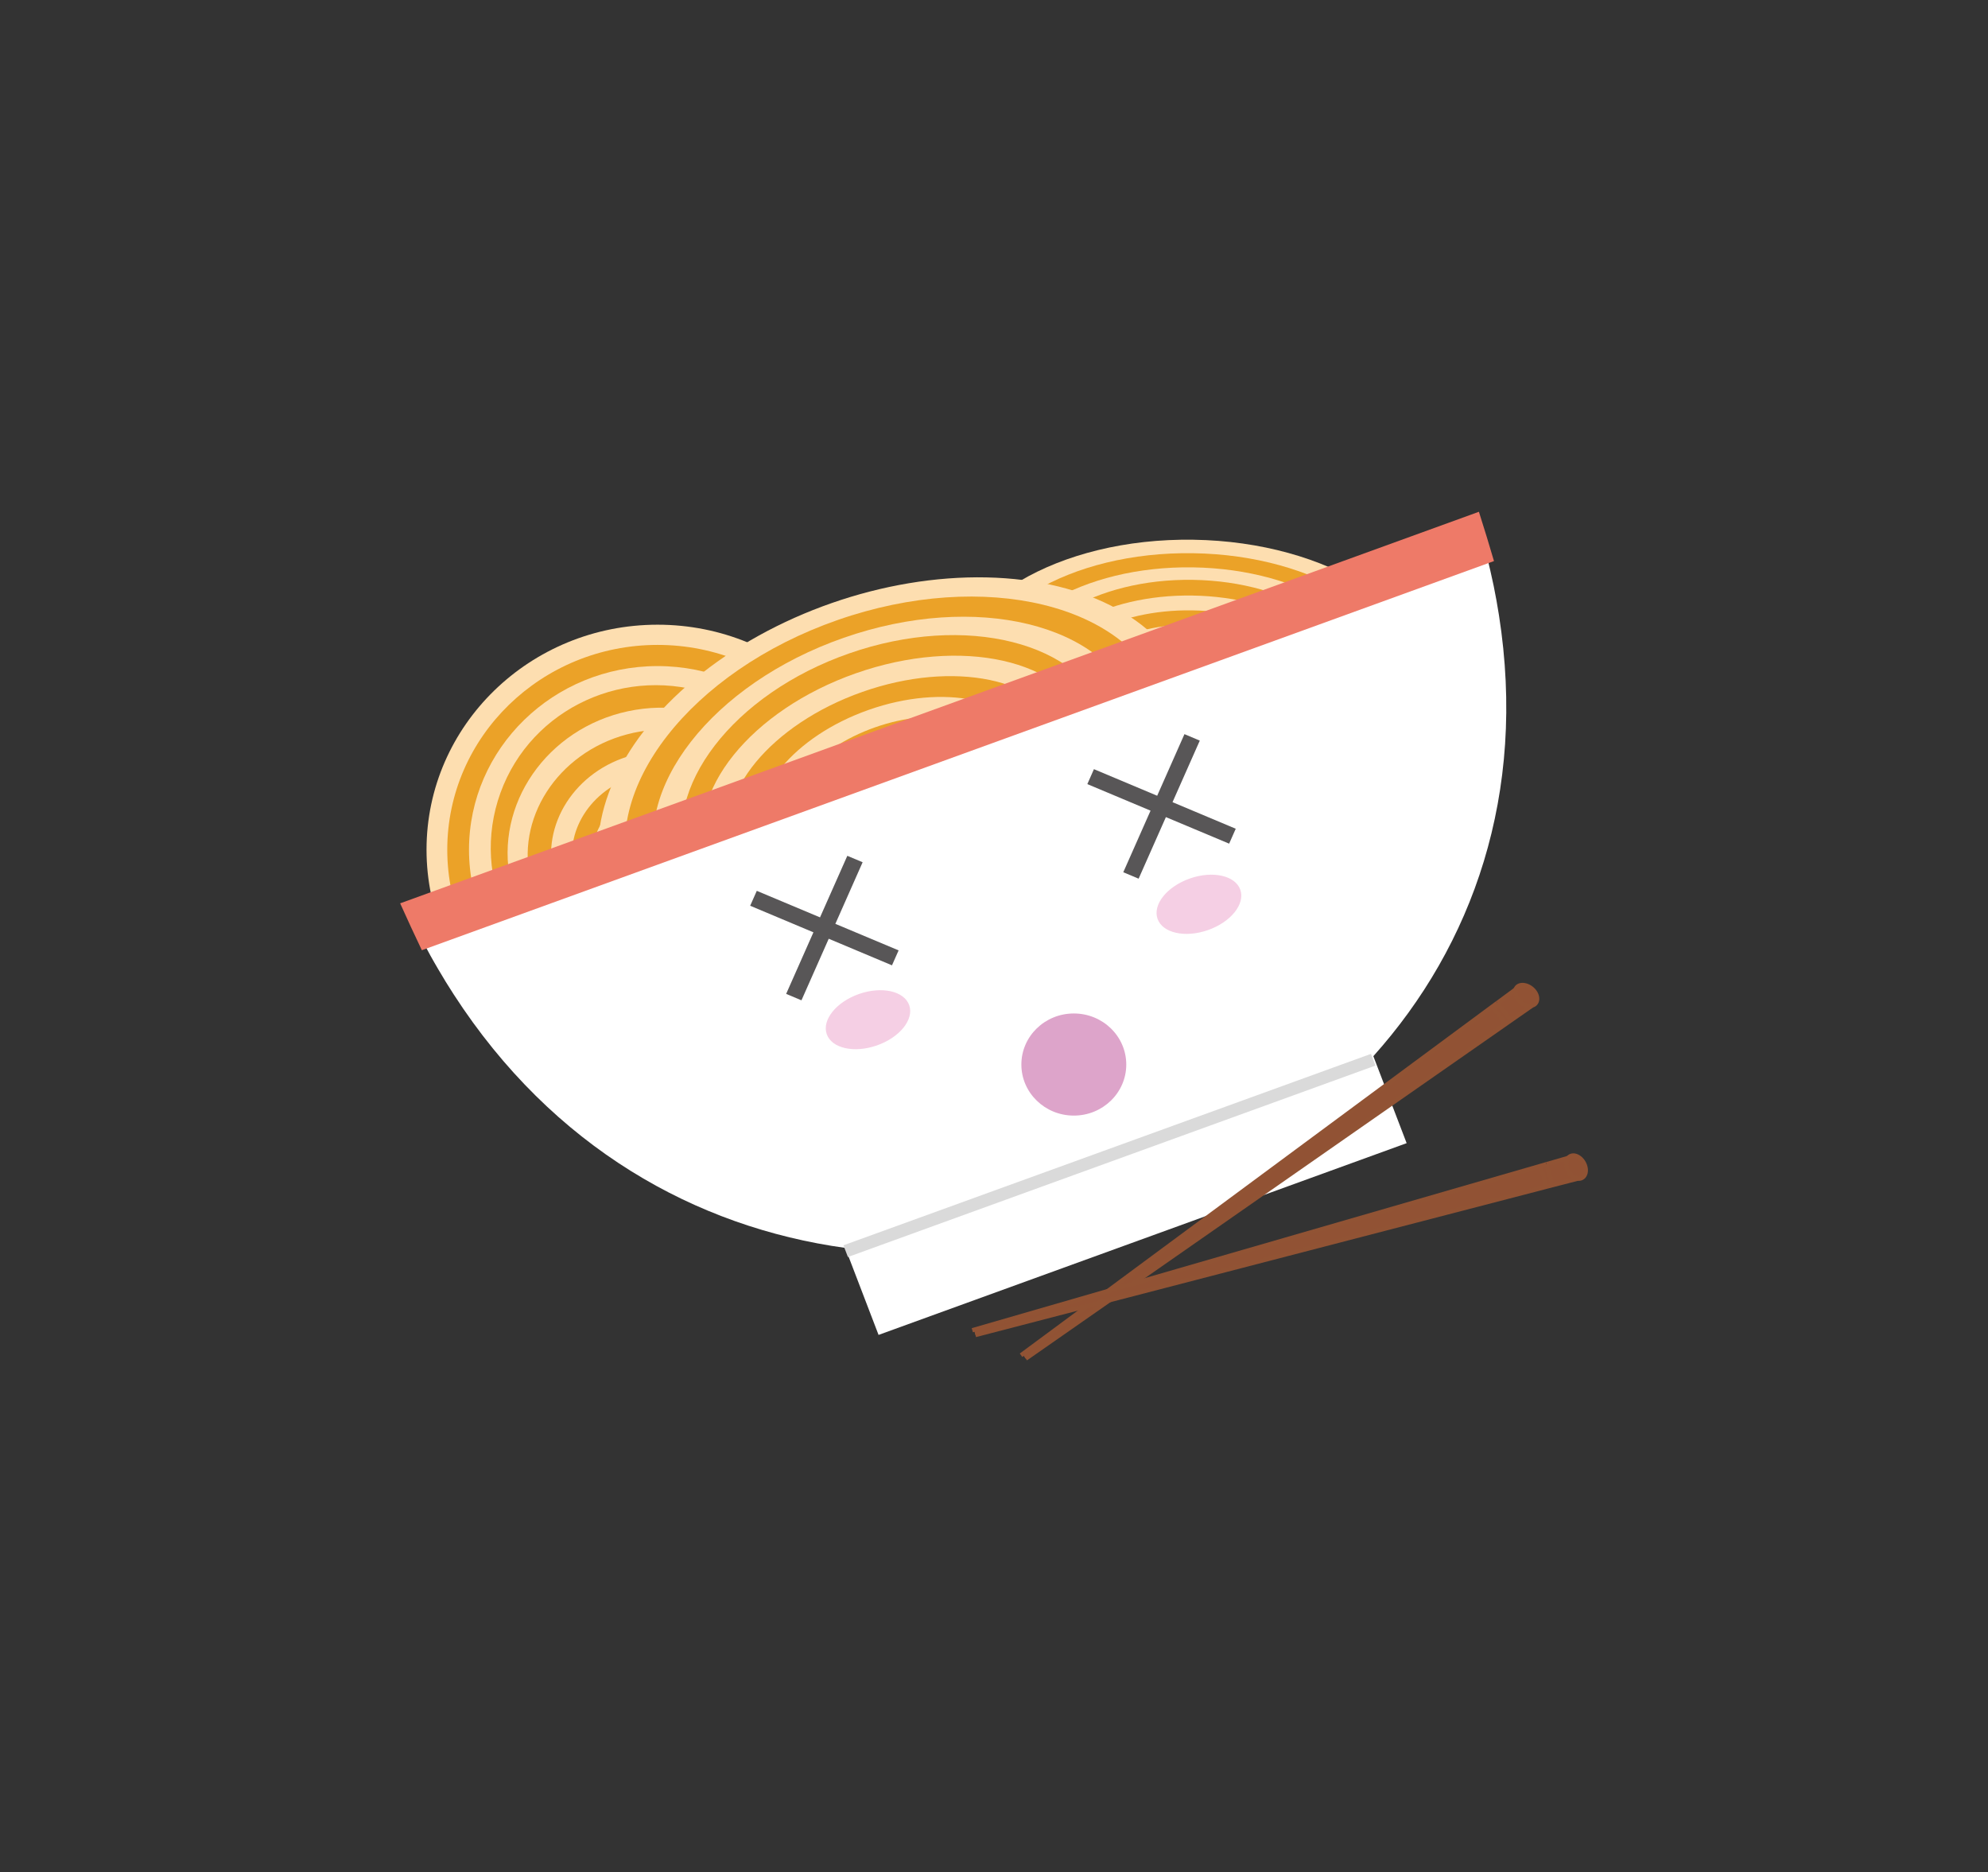 <svg id="Layer_1" data-name="Layer 1" xmlns="http://www.w3.org/2000/svg" width="600" height="565" viewBox="0 0 600 565">
  <rect x="0" y="0" width="600" height="565" fill="#333333" stroke="none"/>
  <defs>
    <style>
      .cls-1 {
        fill: #fddeb0;
      }

      .cls-2 {
        fill: #eba228;
      }

      .cls-3 {
        fill: #fff;
      }

      .cls-4 {
        fill: #ee7a68;
      }

      .cls-5 {
        fill: #f5cfe4;
      }

      .cls-6 {
        fill: #dadada;
      }

      .cls-7 {
        fill: #dda4ca;
      }

      .cls-8 {
        fill: #585657;
      }

      .cls-9 {
        fill: #915234;
      }

      .cls-10 {
        fill: none;
        stroke: #915334;
        stroke-miterlimit: 10;
        stroke-width: 1.29px;
      }
    </style>
  </defs>
  <g>
    <g>
      <g>
        <ellipse class="cls-1" cx="359.49" cy="208.19" rx="45.31" ry="73.81" transform="translate(145.88 564.48) rotate(-89.13)"/>
        <ellipse class="cls-2" cx="359.49" cy="208.19" rx="41.24" ry="67.18" transform="translate(145.88 564.48) rotate(-89.13)"/>
        <ellipse class="cls-1" cx="359.49" cy="208.19" rx="36.97" ry="60.24" transform="translate(145.88 564.48) rotate(-89.13)"/>
        <ellipse class="cls-2" cx="359.49" cy="208.19" rx="33.21" ry="53.17" transform="translate(145.89 564.49) rotate(-89.13)"/>
        <ellipse class="cls-1" cx="359.49" cy="208.19" rx="28.45" ry="48.14" transform="translate(145.86 564.47) rotate(-89.13)"/>
        <ellipse class="cls-2" cx="359.49" cy="208.19" rx="23.97" ry="41.82" transform="translate(145.85 564.46) rotate(-89.13)"/>
        <ellipse class="cls-1" cx="359.49" cy="208.19" rx="19.65" ry="34.29" transform="translate(145.85 564.46) rotate(-89.13)"/>
        <ellipse class="cls-2" cx="359.49" cy="208.19" rx="15.45" ry="27.6" transform="translate(145.84 564.45) rotate(-89.12)"/>
        <ellipse class="cls-1" cx="359.49" cy="208.19" rx="11.72" ry="20.93" transform="translate(145.84 564.45) rotate(-89.12)"/>
      </g>
      <g>
        <ellipse class="cls-1" cx="198.47" cy="256.44" rx="69.74" ry="67.91"/>
        <ellipse class="cls-2" cx="198.47" cy="256.44" rx="63.48" ry="61.81"/>
        <ellipse class="cls-1" cx="198.47" cy="256.44" rx="56.92" ry="55.42"/>
        <ellipse class="cls-2" cx="198.47" cy="256.44" rx="49.57" ry="50.45" transform="translate(-110.24 355.69) rotate(-70.08)"/>
        <ellipse class="cls-1" cx="198.47" cy="256.44" rx="45.39" ry="42.73" transform="translate(-49.19 47.12) rotate(-12.06)"/>
        <ellipse class="cls-2" cx="198.47" cy="256.44" rx="39.42" ry="36.02" transform="translate(-59.13 59.48) rotate(-14.86)"/>
        <ellipse class="cls-1" cx="198.47" cy="256.44" rx="32.32" ry="29.53" transform="translate(-59.13 59.48) rotate(-14.86)"/>
        <ellipse class="cls-2" cx="198.47" cy="256.44" rx="26.01" ry="23.22" transform="translate(-63.01 64.65) rotate(-16)"/>
        <ellipse class="cls-1" cx="198.47" cy="256.44" rx="19.73" ry="17.61" transform="translate(-63.01 64.65) rotate(-16)"/>
      </g>
      <g>
        <ellipse class="cls-1" cx="270.88" cy="238.93" rx="93.37" ry="60.3" transform="translate(-63.59 102.56) rotate(-19.23)"/>
        <ellipse class="cls-2" cx="270.88" cy="238.93" rx="84.98" ry="54.88" transform="translate(-63.59 102.56) rotate(-19.23)"/>
        <ellipse class="cls-1" cx="270.88" cy="238.93" rx="76.2" ry="49.21" transform="translate(-63.59 102.56) rotate(-19.23)"/>
        <ellipse class="cls-2" cx="270.88" cy="238.93" rx="67.26" ry="44.2" transform="translate(-63.48 102.3) rotate(-19.19)"/>
        <ellipse class="cls-1" cx="270.88" cy="238.93" rx="60.89" ry="37.87" transform="translate(-63.79 103.06) rotate(-19.32)"/>
        <ellipse class="cls-2" cx="270.88" cy="238.93" rx="52.9" ry="31.91" transform="translate(-63.93 103.4) rotate(-19.38)"/>
        <ellipse class="cls-1" cx="270.88" cy="238.93" rx="43.37" ry="26.16" transform="translate(-63.93 103.4) rotate(-19.38)"/>
        <ellipse class="cls-2" cx="270.88" cy="238.93" rx="34.91" ry="20.56" transform="translate(-64.02 103.64) rotate(-19.42)"/>
        <ellipse class="cls-1" cx="270.88" cy="238.93" rx="26.48" ry="15.6" transform="translate(-64.02 103.64) rotate(-19.42)"/>
      </g>
      <path class="cls-3" d="M445.44,156.05c.79,2.55,1.54,5.09,2.21,7.61q1.2,4.34,2.16,8.61c.35,1.52.68,3,1,4.56.61,3,1.13,5.9,1.59,8.82,8.46,54-8,99.74-37.91,133.1L424.54,345,265.16,402.87,255.1,376.61c-45-6.2-88.25-30.27-118.15-76.48-1.61-2.49-3.2-5.05-4.72-7.68-.79-1.33-1.56-2.7-2.33-4.07-1.41-2.57-2.8-5.2-4.14-7.89-1.19-2.33-2.33-4.73-3.44-7.16l8.76-3.18,272.13-98.77Z"/>
      <path class="cls-4" d="M446.35,154.45q2.4,7.52,4.55,14.88L127.32,286.77q-3.31-6.93-6.55-14.15Z"/>
      <ellipse class="cls-5" cx="263.18" cy="308.69" rx="13.24" ry="8.25" transform="matrix(0.94, -0.33, 0.33, 0.94, -87.29, 104.42)"/>
      <ellipse class="cls-5" cx="361.86" cy="272.88" rx="13.24" ry="8.25" transform="translate(-69.89 135.04) rotate(-19.31)"/>
      <polygon class="cls-6" points="415.13 321.58 255.91 379.36 254.56 375.83 413.78 318.05 415.13 321.58"/>
      <ellipse class="cls-7" cx="324.09" cy="321.27" rx="15.83" ry="15.41"/>
      <polygon class="cls-8" points="271.21 286.82 252.12 278.81 260.35 260.22 255.73 258.28 247.49 276.86 228.41 268.85 226.41 273.35 245.5 281.37 237.27 299.95 241.89 301.89 250.12 283.31 269.21 291.33 271.21 286.82"/>
      <polygon class="cls-8" points="372.96 250.11 353.88 242.09 362.11 223.51 357.48 221.56 349.25 240.15 330.16 232.13 328.17 236.64 347.25 244.65 339.02 263.24 343.65 265.18 351.88 246.6 370.97 254.61 372.96 250.11"/>
    </g>
    <g>
      <g>
        <path class="cls-9" d="M457.43,298.61a1.85,1.85,0,0,1,.61-.88c1.15-.9,3.24-.44,4.66,1s1.64,3.43.49,4.34a2,2,0,0,1-.83.4,4.27,4.27,0,0,1-3.82-1.43A3.63,3.63,0,0,1,457.43,298.61Z"/>
        <path class="cls-9" d="M462.36,303.51,455.94,308h0l-4-5.31,5.48-4.05a3.63,3.63,0,0,0,1.11,3.47A4.27,4.27,0,0,0,462.36,303.51Z"/>
        <polygon class="cls-9" points="455.94 307.98 454.46 309.02 454.44 309 450.67 304.1 450.42 303.78 451.94 302.65 451.95 302.66 455.93 307.97 455.94 307.98"/>
        <polygon class="cls-9" points="454.46 309.02 309.59 410.02 308.57 408.7 450.42 303.78 450.67 304.1 454.44 309 454.46 309.02"/>
      </g>
      <g>
        <polyline class="cls-10" points="451.94 302.65 450.42 303.78 308.57 408.7 308.16 409"/>
        <polyline class="cls-10" points="457.49 298.56 457.43 298.61 451.95 302.66"/>
        <polyline class="cls-10" points="462.36 303.51 455.94 307.98 454.46 309.02 309.59 410.02"/>
        <path class="cls-10" d="M457.43,298.61a1.85,1.85,0,0,1,.61-.88c1.15-.9,3.24-.44,4.66,1s1.64,3.43.49,4.34a2,2,0,0,1-.83.4,4.27,4.27,0,0,1-3.82-1.43A3.63,3.63,0,0,1,457.43,298.61Z"/>
        <polyline class="cls-10" points="451.94 302.65 451.95 302.66 455.93 307.97"/>
        <line class="cls-10" x1="450.67" y1="304.1" x2="454.44" y2="309"/>
      </g>
    </g>
    <g>
      <g>
        <path class="cls-9" d="M473.33,349.44a2,2,0,0,1,.89-.62c1.41-.44,3.19.71,4,2.58s.31,3.76-1.1,4.23a2,2,0,0,1-.91.07h0a4.22,4.22,0,0,1-3.07-2.66A3.58,3.58,0,0,1,473.33,349.44Z"/>
        <path class="cls-9" d="M476.18,355.71l-7.63,2h0l-1.81-6.32,6.6-1.91a3.58,3.58,0,0,0-.22,3.61A4.22,4.22,0,0,0,476.18,355.71Z"/>
        <polygon class="cls-9" points="468.55 357.68 466.77 358.14 466.77 358.13 464.99 352.25 464.87 351.88 466.72 351.34 466.73 351.35 468.54 357.67 468.55 357.68"/>
        <polygon class="cls-9" points="466.77 358.14 294.41 402.9 293.93 401.32 464.87 351.88 464.99 352.25 466.77 358.13 466.77 358.14"/>
      </g>
      <g>
        <polyline class="cls-10" points="466.72 351.34 464.87 351.88 293.93 401.32 293.45 401.46"/>
        <polyline class="cls-10" points="473.41 349.41 473.33 349.44 466.73 351.35"/>
        <polyline class="cls-10" points="476.18 355.71 468.55 357.68 466.77 358.14 294.41 402.9"/>
        <path class="cls-10" d="M473.33,349.44a2,2,0,0,1,.89-.62c1.41-.44,3.19.71,4,2.58s.31,3.76-1.1,4.23a2,2,0,0,1-.91.07h0a4.22,4.22,0,0,1-3.07-2.66A3.58,3.58,0,0,1,473.33,349.44Z"/>
        <polyline class="cls-10" points="466.72 351.34 466.73 351.35 468.54 357.67"/>
        <line class="cls-10" x1="464.99" y1="352.25" x2="466.77" y2="358.13"/>
      </g>
    </g>
  </g>
</svg>
